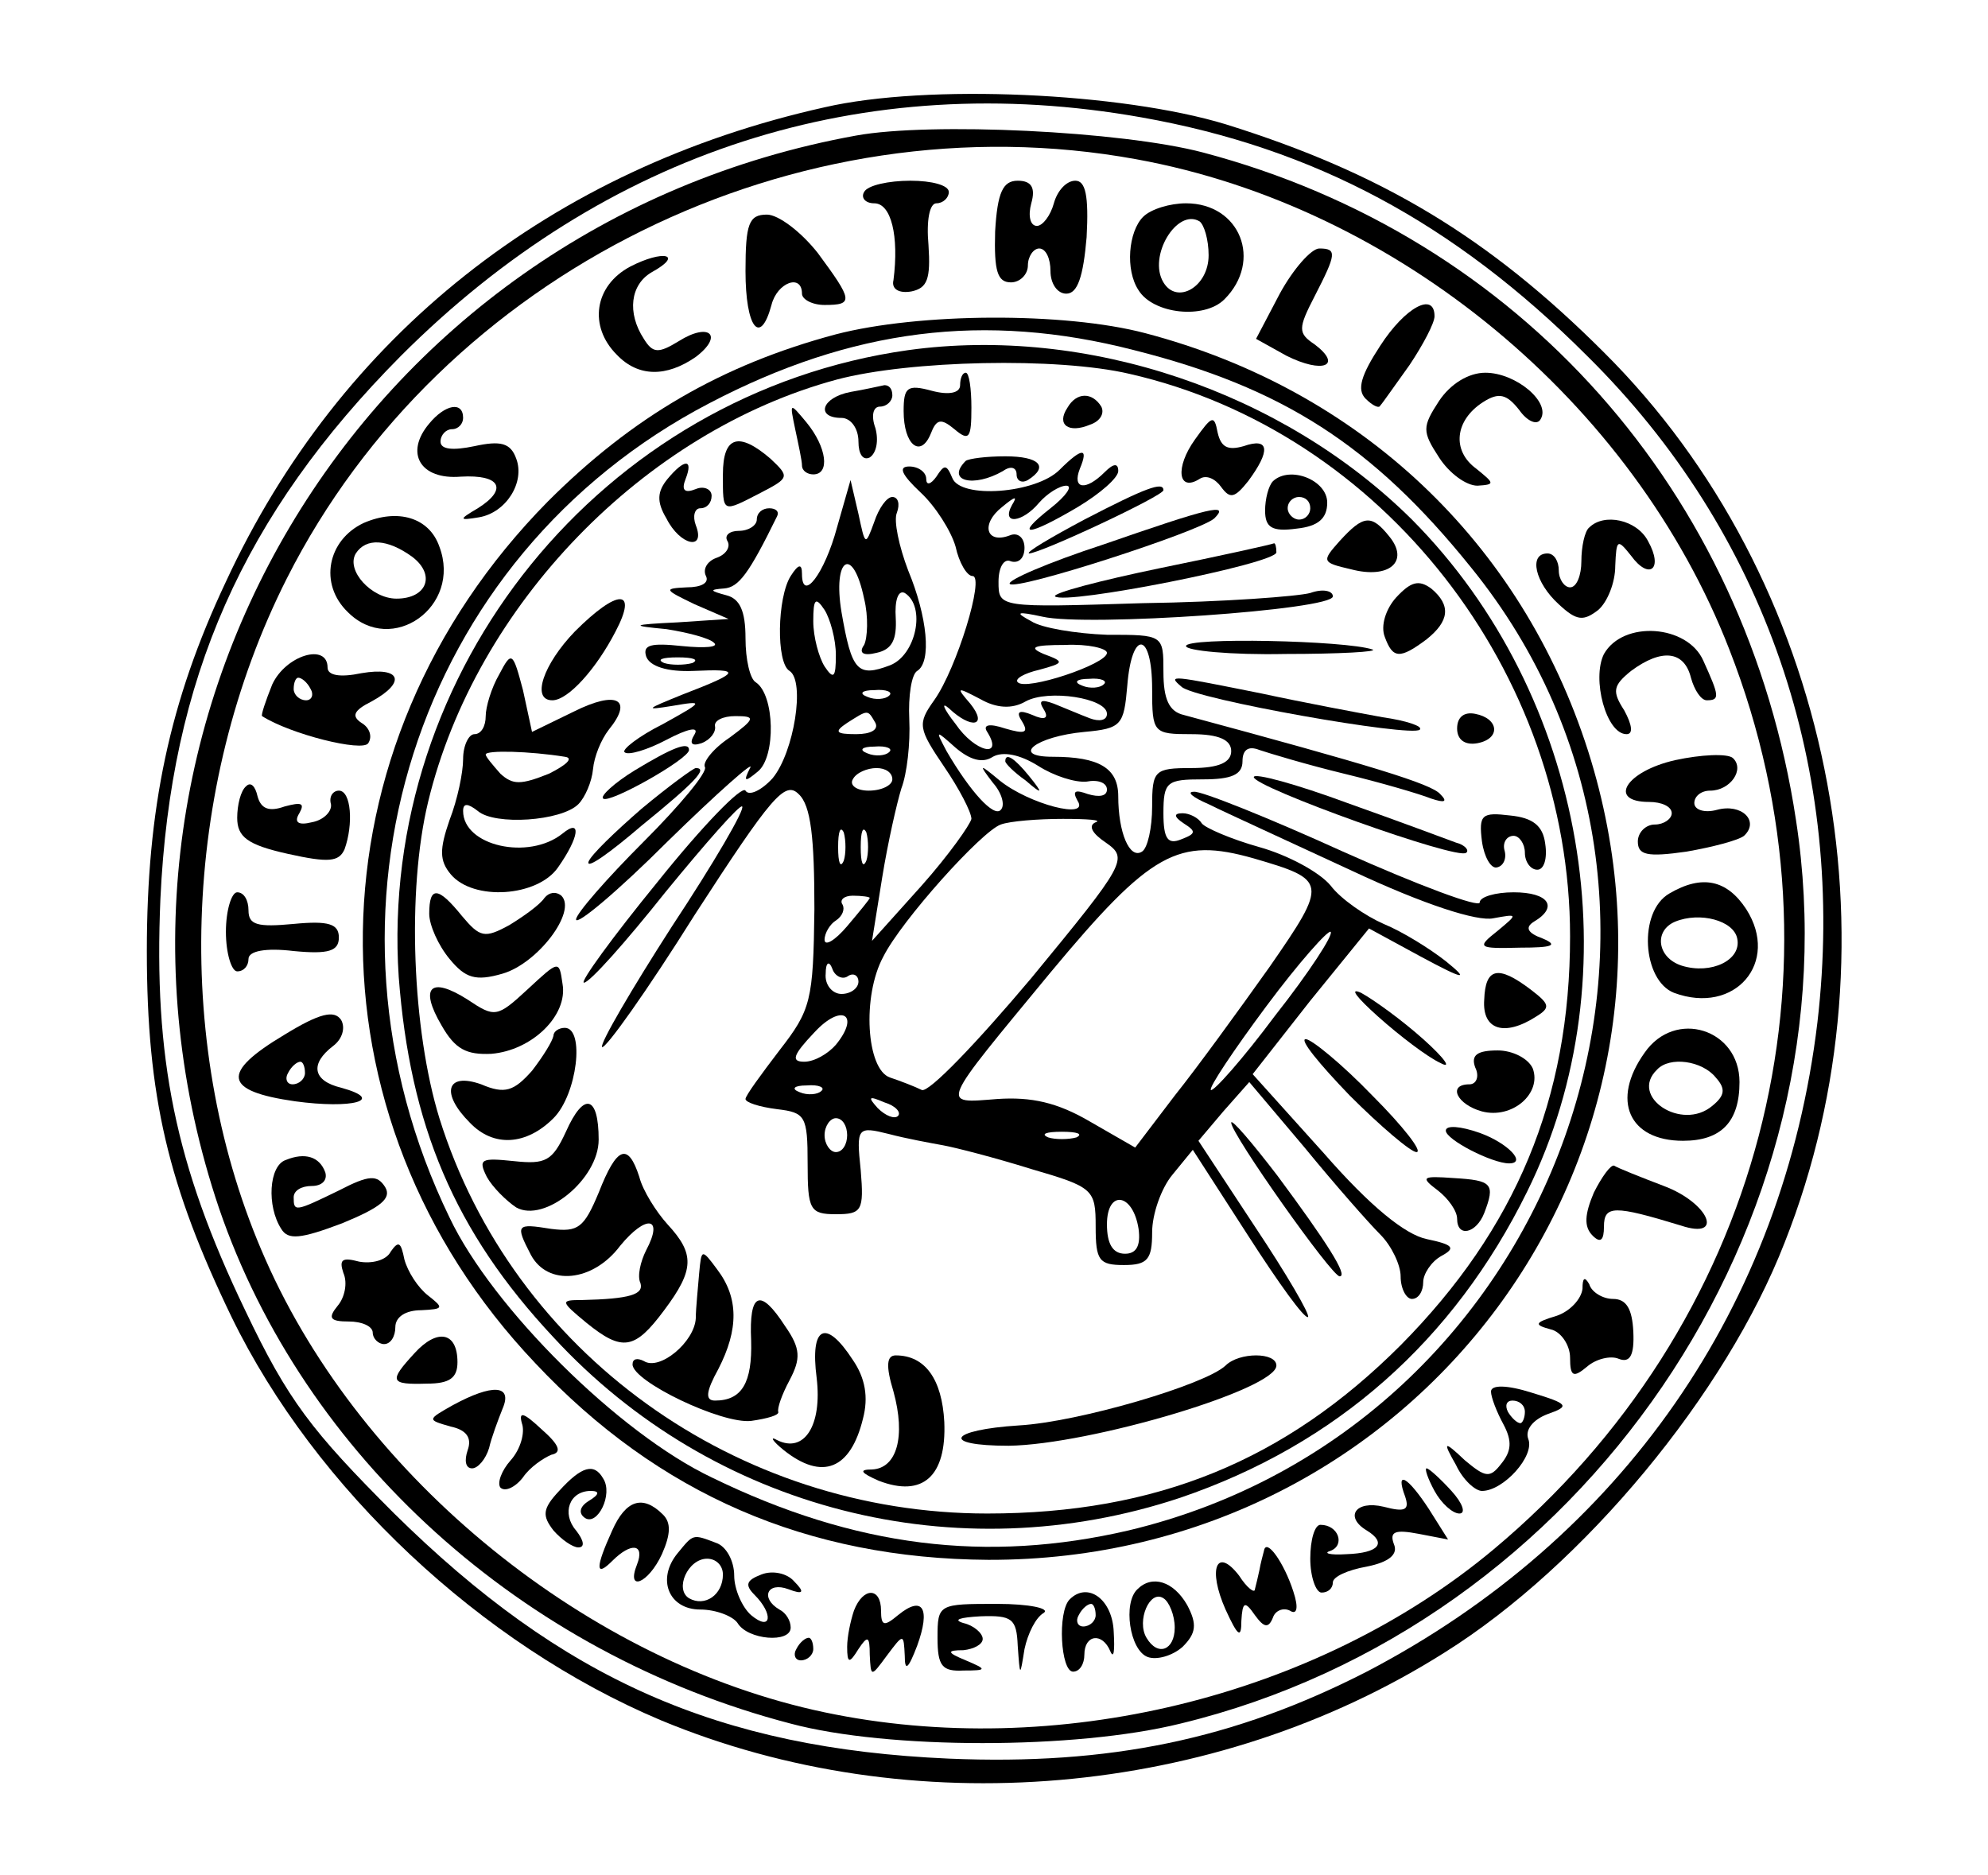 <?xml version="1.0" standalone="no"?>
<!DOCTYPE svg PUBLIC "-//W3C//DTD SVG 20010904//EN"
 "http://www.w3.org/TR/2001/REC-SVG-20010904/DTD/svg10.dtd">
<svg version="1.0" xmlns="http://www.w3.org/2000/svg"
 width="176pt" height="166pt" viewBox="0 0 176 166"
 preserveAspectRatio="xMidYMid meet">

<g transform="translate(0,166) scale(0.1,-0.1)"
fill="#000000" stroke="none">
<path d="M730 1565 c-242 -54 -429 -202 -530 -420 -50 -106 -70 -201 -70 -327
0 -129 19 -208 75 -324 74 -152 221 -290 380 -357 221 -92 490 -69 694 60 123
77 249 229 301 363 106 268 41 588 -160 788 -102 102 -197 159 -335 202 -92
28 -264 36 -355 15z m281 -9 c152 -27 276 -93 394 -211 158 -156 230 -367 204
-590 -30 -251 -173 -457 -399 -575 -117 -60 -228 -83 -370 -77 -204 9 -342 70
-491 217 -73 73 -94 100 -132 180 -62 129 -81 223 -75 364 9 195 73 340 213
481 181 181 409 255 656 211z"/>
<path d="M758 1540 c-442 -80 -707 -527 -564 -950 75 -219 268 -394 506 -456
86 -23 252 -23 345 0 356 86 600 443 545 800 -44 291 -245 517 -525 591 -72
19 -241 27 -307 15z m248 -21 c231 -42 440 -215 525 -434 111 -284 28 -599
-209 -797 -157 -131 -388 -187 -592 -144 -209 44 -409 206 -495 401 -82 185
-75 417 19 603 137 271 451 426 752 371z"/>
<path d="M765 1490 c-3 -5 1 -10 9 -10 15 0 22 -29 17 -68 -2 -8 5 -12 16 -10
14 3 17 11 15 41 -2 22 1 37 7 37 6 0 11 5 11 10 0 6 -15 10 -34 10 -19 0 -38
-4 -41 -10z"/>
<path d="M881 1455 c-1 -35 2 -45 14 -45 8 0 15 7 15 15 0 8 5 15 10 15 6 0
10 -9 10 -20 0 -11 6 -20 14 -20 10 0 15 15 18 50 2 37 -1 50 -10 50 -8 0 -16
-9 -19 -20 -3 -11 -10 -20 -15 -20 -6 0 -8 9 -5 20 4 14 0 20 -12 20 -13 0
-18 -10 -20 -45z"/>
<path d="M1012 1468 c-13 -13 -16 -47 -4 -65 13 -21 58 -26 76 -8 34 34 14 85
-34 85 -14 0 -31 -5 -38 -12z m58 -34 c0 -28 -28 -44 -40 -24 -14 23 12 66 32
54 4 -3 8 -16 8 -30z"/>
<path d="M660 1420 c0 -50 13 -67 23 -30 5 20 27 28 27 10 0 -5 9 -10 20 -10
26 0 25 4 -6 46 -15 19 -35 34 -45 34 -16 0 -19 -8 -19 -50z"/>
<path d="M558 1424 c-32 -17 -37 -53 -12 -78 19 -20 44 -20 70 -2 25 19 12 31
-15 14 -18 -11 -23 -11 -31 2 -15 23 -12 48 7 59 29 16 10 20 -19 5z"/>
<path d="M1133 1400 l-21 -40 27 -15 c32 -16 50 -9 25 10 -15 10 -15 14 0 43
19 37 20 42 4 42 -7 0 -23 -18 -35 -40z"/>
<path d="M1222 1354 c-17 -26 -21 -39 -13 -47 6 -6 12 -9 13 -6 2 2 13 18 26
36 12 18 22 37 22 43 0 22 -26 8 -48 -26z"/>
<path d="M740 1364 c-101 -27 -180 -73 -255 -148 -214 -217 -219 -544 -11
-763 109 -116 241 -173 401 -174 379 -1 645 357 531 716 -59 185 -202 320
-392 370 -72 19 -201 18 -274 -1z m264 -14 c131 -33 211 -84 298 -192 244
-300 79 -762 -303 -853 -125 -29 -242 -15 -369 47 -82 39 -194 150 -232 230
-131 270 -31 585 230 721 126 66 244 81 376 47z"/>
<path d="M804 1350 c-271 -38 -469 -283 -451 -555 10 -131 49 -225 137 -319
141 -153 357 -208 555 -142 138 47 242 139 307 271 95 192 52 440 -102 595
-114 113 -287 172 -446 150z m196 -21 c224 -51 390 -264 390 -498 0 -144 -48
-259 -150 -362 -102 -102 -216 -149 -366 -149 -222 0 -420 142 -485 350 -24
78 -29 201 -10 280 42 174 191 328 362 374 64 17 195 20 259 5z"/>
<path d="M850 1319 c0 -7 -10 -9 -25 -5 -22 6 -25 3 -25 -18 0 -30 15 -42 24
-20 5 13 9 14 21 4 13 -11 15 -8 15 19 0 17 -2 31 -5 31 -3 0 -5 -5 -5 -11z"/>
<path d="M753 1313 c-26 -5 -31 -23 -8 -23 8 0 15 -9 15 -21 0 -11 4 -17 10
-14 6 4 8 15 5 26 -4 11 -2 19 4 19 6 0 11 5 11 10 0 6 -3 9 -7 9 -5 -1 -18
-4 -30 -6z"/>
<path d="M945 1299 c-10 -15 1 -23 20 -15 9 3 13 10 10 16 -8 13 -22 13 -30
-1z"/>
<path d="M704 1280 c3 -14 6 -28 6 -32 0 -5 5 -8 10 -8 15 0 12 24 -6 46 -15
18 -15 18 -10 -6z"/>
<path d="M1058 1271 c-18 -25 -15 -47 4 -35 6 4 14 0 19 -7 8 -11 12 -10 24 5
20 27 19 39 -4 31 -14 -4 -20 -1 -23 12 -3 16 -5 15 -20 -6z"/>
<path d="M640 1240 c0 -35 -1 -34 34 -16 25 13 25 14 8 30 -28 24 -42 20 -42
-14z"/>
<path d="M855 1252 c-18 -18 7 -24 33 -9 7 5 12 3 12 -3 0 -6 5 -8 10 -5 19
12 10 21 -20 21 -17 0 -32 -2 -35 -4z"/>
<path d="M938 1244 c-21 -21 -88 -26 -95 -7 -5 12 -7 12 -14 1 -5 -7 -9 -8 -9
-2 0 6 -7 11 -15 11 -10 0 -7 -7 10 -23 13 -12 27 -34 31 -48 3 -14 10 -26 15
-26 11 0 -14 -82 -34 -110 -15 -21 -14 -25 9 -59 13 -19 24 -40 24 -46 -1 -5
-20 -32 -44 -59 l-44 -49 9 56 c5 31 13 66 17 79 5 13 8 40 7 61 -1 21 2 40 7
43 13 8 9 48 -8 89 -8 21 -13 44 -10 51 3 8 1 14 -4 14 -5 0 -12 -10 -16 -22
-8 -22 -8 -21 -14 7 l-7 30 -12 -42 c-11 -41 -31 -67 -31 -41 0 9 -3 9 -10 -2
-12 -19 -13 -77 -1 -84 14 -9 4 -72 -15 -95 -10 -11 -21 -16 -24 -11 -3 5 -38
-31 -78 -81 -40 -49 -69 -89 -65 -89 5 0 37 36 72 80 36 44 66 78 68 76 3 -2
-25 -50 -62 -106 -36 -56 -64 -104 -62 -107 3 -2 40 50 82 117 68 105 80 119
92 107 11 -10 14 -39 14 -102 -1 -81 -3 -89 -31 -125 -16 -21 -30 -40 -30 -43
0 -3 12 -7 28 -9 25 -3 27 -6 27 -48 0 -41 2 -45 25 -45 23 0 25 3 22 39 -4
38 -3 39 25 32 15 -4 37 -8 48 -10 11 -2 46 -11 78 -21 55 -16 57 -18 57 -51
0 -30 3 -34 25 -34 21 0 25 5 25 29 0 16 8 39 18 51 l18 22 49 -76 c27 -42 50
-74 53 -72 2 2 -19 38 -47 80 l-50 76 22 26 23 26 49 -58 c27 -33 57 -67 67
-77 10 -10 18 -27 18 -37 0 -11 5 -20 10 -20 6 0 10 7 10 15 0 7 7 18 16 23
13 7 11 10 -13 15 -19 4 -50 29 -91 76 l-63 70 51 65 52 64 46 -25 c39 -21 43
-21 22 -4 -14 11 -38 26 -55 33 -16 7 -38 22 -47 34 -10 12 -38 27 -63 34 -25
7 -48 17 -51 21 -3 5 -11 9 -17 9 -8 0 -8 -3 1 -9 11 -7 11 -9 -2 -14 -12 -5
-16 0 -16 23 0 28 3 30 35 30 25 0 35 4 35 16 0 10 5 14 15 10 9 -3 42 -13 75
-21 33 -8 67 -18 77 -22 12 -4 15 -3 8 4 -8 9 -60 25 -227 70 -13 3 -18 14
-18 38 0 33 0 33 -50 33 -27 1 -58 6 -67 12 -15 8 -13 9 10 4 39 -9 257 6 257
18 0 5 -9 7 -20 3 -11 -3 -77 -8 -148 -9 -128 -4 -128 -4 -128 19 0 13 5 21
11 18 7 -2 12 3 12 12 0 9 -6 14 -13 11 -21 -8 -26 10 -7 25 12 10 14 10 9 2
-10 -18 9 -16 24 2 7 8 18 15 24 15 6 0 0 -9 -14 -20 -33 -26 -20 -25 24 1 20
12 36 26 36 32 0 7 -4 7 -12 -1 -17 -17 -29 -15 -22 3 8 19 2 19 -18 -1z
m-173 -114 c4 -16 3 -35 0 -41 -5 -7 -1 -10 11 -7 14 3 18 12 17 31 -1 15 2
25 8 22 19 -12 10 -55 -13 -64 -29 -11 -34 -5 -43 47 -8 48 10 60 20 12z m-25
-50 c0 -20 -2 -22 -10 -10 -5 8 -10 26 -10 40 0 20 2 22 10 10 5 -8 10 -26 10
-40z m240 2 c0 -10 -72 -34 -79 -26 -3 3 6 8 19 11 22 6 23 7 4 14 -14 6 -9 8
19 8 20 1 37 -3 37 -7z m40 -32 c0 -39 1 -40 35 -40 24 0 35 -5 35 -15 0 -10
-11 -15 -35 -15 -33 0 -35 -2 -35 -34 0 -19 -4 -37 -9 -40 -11 -7 -21 17 -21
49 0 25 -17 35 -58 35 -38 0 -15 18 28 22 33 3 35 6 38 41 4 50 22 48 22 -3z
m-43 4 c-3 -3 -12 -4 -19 -1 -8 3 -5 6 6 6 11 1 17 -2 13 -5z m-190 -10 c-3
-3 -12 -4 -19 -1 -8 3 -5 6 6 6 11 1 17 -2 13 -5z m121 -5 c20 11 72 3 72 -11
0 -6 -7 -7 -15 -4 -8 3 -22 9 -32 13 -11 4 -14 3 -9 -5 5 -8 1 -10 -10 -5 -12
5 -15 3 -9 -6 6 -10 2 -11 -15 -6 -15 5 -20 3 -16 -3 15 -24 -11 -18 -28 7
-11 14 -13 20 -6 14 20 -19 35 -16 19 4 -13 15 -12 15 9 4 14 -8 28 -9 40 -2z
m-133 -19 c3 -6 -4 -10 -17 -10 -18 0 -20 2 -8 10 19 12 18 12 25 0z m104 -30
c9 5 24 2 40 -8 14 -9 33 -15 43 -14 10 2 18 -1 18 -7 0 -6 -7 -7 -17 -4 -11
4 -14 3 -9 -6 11 -17 -43 -3 -69 18 -18 15 -19 15 -6 -2 8 -9 11 -20 7 -24 -6
-7 -27 16 -48 52 -10 19 -10 19 8 3 13 -11 24 -14 33 -8z m-92 4 c-3 -3 -12
-4 -19 -1 -8 3 -5 6 6 6 11 1 17 -2 13 -5z m3 -24 c0 -5 -9 -10 -21 -10 -11 0
-17 5 -14 10 3 6 13 10 21 10 8 0 14 -4 14 -10z m180 -38 c-7 -3 -3 -10 9 -18
20 -14 18 -18 -66 -120 -48 -57 -91 -102 -97 -99 -6 3 -19 8 -28 11 -21 7 -25
72 -6 107 16 32 87 111 104 117 8 3 33 5 55 5 22 0 35 -1 29 -3z m-223 -34
c-3 -7 -5 -2 -5 12 0 14 2 19 5 13 2 -7 2 -19 0 -25z m20 0 c-3 -7 -5 -2 -5
12 0 14 2 19 5 13 2 -7 2 -19 0 -25z m343 2 c65 -19 66 -21 14 -96 -27 -38
-64 -89 -84 -114 l-35 -46 -40 23 c-29 17 -52 22 -82 20 -51 -4 -52 -8 47 112
89 107 113 120 180 101z m-340 -35 c0 -1 -9 -12 -20 -25 -11 -13 -20 -18 -20
-12 0 6 5 14 10 17 6 4 8 10 6 14 -3 4 1 8 9 8 8 0 15 -1 15 -2z m359 -104
c-29 -39 -55 -68 -57 -66 -2 2 20 35 49 74 29 39 55 68 57 66 3 -2 -19 -36
-49 -74z m-378 35 c5 3 9 0 9 -5 0 -6 -7 -11 -15 -11 -8 0 -15 8 -14 18 0 10
3 12 6 4 2 -6 9 -10 14 -6z m-11 -61 c-7 -8 -19 -15 -28 -15 -12 0 -10 6 9 26
24 26 41 16 19 -11z m-13 -41 c-3 -3 -12 -4 -19 -1 -8 3 -5 6 6 6 11 1 17 -2
13 -5z m68 -22 c-3 -3 -11 0 -18 7 -9 10 -8 11 6 5 10 -3 15 -9 12 -12z m-45
-17 c0 -8 -4 -15 -10 -15 -5 0 -10 7 -10 15 0 8 5 15 10 15 6 0 10 -7 10 -15z
m203 -2 c-7 -2 -19 -2 -25 0 -7 3 -2 5 12 5 14 0 19 -2 13 -5z m55 -81 c2 -15
-2 -22 -12 -22 -11 0 -16 9 -16 26 0 31 23 28 28 -4z"/>
<path d="M890 986 c0 -2 8 -10 18 -17 15 -13 16 -12 3 4 -13 16 -21 21 -21 13z"/>
<path d="M591 1236 c-9 -11 -10 -20 -1 -35 12 -24 35 -29 26 -6 -3 8 -1 15 4
15 6 0 10 5 10 11 0 6 -7 9 -14 6 -10 -4 -13 -1 -9 9 7 18 -1 18 -16 0z"/>
<path d="M1127 1234 c-4 -4 -7 -16 -7 -26 0 -15 6 -19 28 -16 19 2 27 9 27 23
0 20 -33 33 -48 19z m33 -24 c0 -5 -4 -10 -10 -10 -5 0 -10 5 -10 10 0 6 5 10
10 10 6 0 10 -4 10 -10z"/>
<path d="M960 1200 c-30 -16 -52 -29 -49 -30 10 0 119 51 119 56 0 8 -16 2
-70 -26z"/>
<path d="M670 1200 c0 -5 -7 -10 -16 -10 -8 0 -13 -4 -10 -9 3 -5 -1 -12 -10
-15 -8 -3 -12 -10 -9 -16 3 -6 -4 -10 -17 -10 -21 -1 -20 -2 7 -15 l30 -13
-45 -3 c-42 -2 -42 -3 -10 -6 19 -3 38 -8 42 -12 5 -4 -8 -5 -28 -3 -28 3 -35
1 -32 -9 3 -9 19 -14 42 -13 43 2 42 -1 -10 -21 -32 -13 -34 -14 -9 -10 29 5
28 4 -8 -16 -22 -11 -37 -23 -34 -25 3 -3 20 2 37 11 19 10 29 12 25 5 -5 -8
-3 -11 6 -8 8 3 13 10 12 15 -1 5 7 9 18 9 18 0 18 -2 -5 -19 -15 -10 -24 -22
-22 -26 3 -4 -22 -34 -54 -66 -33 -33 -60 -64 -60 -69 0 -6 37 25 81 69 45 44
78 73 73 65 -6 -12 -5 -13 7 -3 16 13 15 68 -2 79 -5 3 -9 20 -9 39 0 24 -5
35 -17 38 -15 4 -15 5 -2 6 13 1 22 13 47 64 2 4 -1 7 -7 7 -6 0 -11 -4 -11
-10z m-57 -127 c-7 -2 -19 -2 -25 0 -7 3 -2 5 12 5 14 0 19 -2 13 -5z"/>
<path d="M977 1178 c-49 -16 -86 -32 -83 -35 6 -6 167 46 181 58 14 14 -3 10
-98 -23z"/>
<path d="M1186 1181 c-16 -18 -16 -19 10 -25 34 -9 52 7 34 29 -16 20 -23 19
-44 -4z"/>
<path d="M1027 1157 c-53 -11 -95 -22 -93 -25 9 -8 196 29 196 39 0 5 -1 8 -2
8 -2 -1 -47 -11 -101 -22z"/>
<path d="M1236 1131 c-9 -10 -14 -25 -10 -35 7 -19 13 -20 37 -2 20 16 22 30
4 45 -11 8 -18 6 -31 -8z"/>
<path d="M509 1101 c-28 -29 -39 -61 -20 -61 14 0 39 28 56 61 20 38 2 38 -36
0z"/>
<path d="M1050 1088 c0 -4 39 -8 88 -7 48 0 83 2 77 4 -24 8 -165 11 -165 3z"/>
<path d="M442 1063 c-7 -12 -12 -29 -12 -37 0 -9 -4 -16 -10 -16 -5 0 -10 -10
-10 -22 0 -12 -5 -36 -12 -54 -9 -26 -9 -36 1 -48 20 -24 77 -20 95 6 19 27
21 44 4 30 -30 -24 -88 -11 -88 20 0 7 4 7 13 0 15 -13 74 -9 89 6 6 6 12 20
13 31 1 11 7 26 14 35 22 27 7 35 -31 16 l-37 -18 -8 37 c-9 34 -10 35 -21 14z
m58 -73 c8 -1 2 -7 -14 -15 -25 -10 -32 -10 -43 0 -7 8 -13 15 -13 17 0 4 39
3 70 -2z"/>
<path d="M1046 1052 c11 -11 204 -45 211 -38 3 3 -12 8 -33 11 -22 4 -70 13
-107 21 -80 16 -84 17 -71 6z"/>
<path d="M1290 1015 c0 -10 7 -15 18 -13 21 4 19 22 -2 26 -10 2 -16 -3 -16
-13z"/>
<path d="M562 978 c-18 -11 -31 -23 -28 -25 5 -5 76 35 76 43 0 8 -15 2 -48
-18z"/>
<path d="M568 944 c-23 -20 -45 -41 -47 -47 -2 -7 19 8 47 32 48 39 59 51 48
51 -2 0 -24 -16 -48 -36z"/>
<path d="M1110 972 c0 -9 181 -74 188 -67 3 2 -1 7 -9 9 -8 3 -51 19 -96 35
-46 17 -83 27 -83 23z"/>
<path d="M1070 948 c14 -7 71 -33 127 -59 64 -30 111 -45 125 -42 22 4 22 4 4
-11 -19 -15 -18 -16 20 -15 28 0 34 2 20 8 -14 5 -16 10 -8 15 22 13 13 26
-18 26 -16 0 -30 -4 -30 -9 0 -5 -54 15 -121 45 -66 30 -126 54 -132 53 -7 0
-1 -5 13 -11z"/>
<path d="M1312 915 c2 -14 8 -24 13 -23 6 1 9 8 7 15 -2 7 2 13 8 13 5 0 10
-7 10 -15 0 -8 5 -15 11 -15 6 0 9 10 7 23 -2 16 -11 23 -31 25 -25 3 -28 1
-25 -23z"/>
<path d="M380 851 c0 -10 8 -28 18 -40 14 -17 23 -20 47 -13 31 9 66 55 52 69
-5 4 -11 3 -15 -2 -4 -6 -18 -16 -31 -24 -22 -12 -26 -11 -42 8 -21 26 -29 27
-29 2z"/>
<path d="M467 784 c-27 -25 -29 -25 -53 -9 -33 21 -43 11 -23 -23 12 -21 22
-26 44 -25 36 3 68 34 63 62 -3 21 -3 21 -31 -5z"/>
<path d="M1314 775 c-2 -27 18 -33 46 -15 13 8 12 11 -5 24 -29 22 -40 19 -41
-9z"/>
<path d="M1220 760 c19 -17 44 -36 55 -41 11 -6 4 4 -15 21 -19 17 -44 35 -55
41 -11 5 -4 -4 15 -21z"/>
<path d="M490 743 c-1 -5 -9 -18 -19 -31 -16 -18 -24 -21 -45 -12 -31 11 -36
-8 -10 -34 21 -22 50 -20 74 4 21 21 28 80 10 80 -5 0 -10 -3 -10 -7z"/>
<path d="M1195 690 c27 -27 54 -50 59 -50 6 0 -12 23 -39 50 -27 28 -54 50
-59 50 -6 0 12 -22 39 -50z"/>
<path d="M1306 715 c4 -8 1 -15 -5 -15 -20 0 -11 -18 11 -24 27 -7 53 16 45
38 -4 9 -18 16 -31 16 -18 0 -24 -4 -20 -15z"/>
<path d="M501 658 c-12 -26 -18 -29 -46 -26 -29 3 -32 2 -24 -14 5 -9 17 -21
26 -27 25 -14 73 25 73 60 0 39 -13 43 -29 7z"/>
<path d="M1090 666 c0 -10 89 -136 96 -136 8 0 -12 31 -55 89 -23 30 -41 51
-41 47z"/>
<path d="M1280 659 c0 -8 41 -29 56 -29 16 0 -1 18 -26 27 -17 6 -30 7 -30 2z"/>
<path d="M530 604 c-13 -31 -18 -35 -42 -32 -31 5 -32 4 -18 -23 15 -28 55
-24 79 8 23 28 39 26 23 -4 -5 -10 -8 -23 -5 -29 3 -10 -9 -14 -52 -15 -19 0
-19 -1 4 -20 32 -26 43 -24 69 11 27 36 27 50 3 76 -10 11 -22 30 -25 42 -10
31 -20 27 -36 -14z"/>
<path d="M1273 606 c9 -7 17 -18 17 -25 0 -17 17 -13 24 5 10 26 7 29 -27 31
-28 2 -30 1 -14 -11z"/>
<path d="M619 533 c-1 -13 -3 -31 -3 -40 -1 -21 -32 -47 -46 -38 -6 3 -10 2
-10 -3 0 -15 79 -53 105 -50 14 2 25 5 24 8 -1 3 3 15 10 28 10 19 10 28 -4
48 -22 34 -32 30 -30 -13 1 -37 -8 -53 -32 -53 -9 0 -8 8 3 28 18 35 18 63 -1
88 -14 19 -14 18 -16 -3z"/>
<path d="M723 440 c5 -42 -11 -67 -35 -55 -7 4 -4 -1 6 -9 34 -27 59 -17 70
28 5 19 2 36 -9 52 -24 37 -38 30 -32 -16z"/>
<path d="M791 428 c11 -40 3 -68 -19 -69 -12 0 -10 -3 6 -10 39 -15 60 4 58
52 -2 38 -17 59 -43 59 -8 0 -9 -9 -2 -32z"/>
<path d="M1085 451 c-18 -17 -130 -50 -183 -53 -62 -4 -70 -18 -9 -18 72 1
237 50 237 71 0 12 -33 12 -45 0z"/>
<path d="M1274 1305 c-15 -23 -15 -27 0 -50 9 -14 24 -25 34 -25 16 1 15 2 -1
15 -22 16 -19 43 6 59 14 9 21 7 32 -7 7 -10 16 -14 19 -8 9 15 -22 41 -49 41
-15 0 -31 -10 -41 -25z"/>
<path d="M380 1285 c-22 -26 -8 -50 28 -47 35 2 42 -11 15 -28 -17 -10 -17
-11 1 -8 24 4 41 31 33 52 -5 14 -14 16 -37 11 -19 -4 -30 -3 -30 4 0 6 5 11
10 11 6 0 10 5 10 10 0 15 -16 12 -30 -5z"/>
<path d="M322 1197 c-32 -15 -40 -54 -14 -79 39 -39 101 5 81 58 -9 26 -37 34
-67 21z m43 -30 c21 -16 13 -37 -14 -37 -22 0 -45 25 -36 40 9 14 28 13 50 -3z"/>
<path d="M1407 1193 c-4 -3 -7 -17 -7 -30 0 -12 -4 -23 -10 -23 -5 0 -10 7
-10 15 0 8 -4 15 -10 15 -17 0 -11 -26 10 -45 16 -15 22 -15 35 -5 8 7 15 24
15 39 1 24 2 24 14 9 16 -22 29 -12 15 13 -10 19 -39 25 -52 12z"/>
<path d="M1420 1081 c-11 -22 2 -71 20 -71 6 0 5 8 -2 21 -11 17 -10 22 6 35
27 20 47 18 53 -6 3 -11 9 -20 14 -20 12 0 11 4 -3 35 -14 32 -71 36 -88 6z"/>
<path d="M241 1054 c-6 -15 -10 -27 -9 -28 25 -16 89 -32 94 -24 4 6 1 14 -6
18 -9 6 -7 11 9 19 31 17 26 31 -9 25 -19 -4 -30 -2 -30 5 0 22 -37 11 -49
-15z m34 -4 c3 -5 1 -10 -4 -10 -6 0 -11 5 -11 10 0 6 2 10 4 10 3 0 8 -4 11
-10z"/>
<path d="M1483 987 c-44 -10 -60 -37 -23 -37 11 0 20 -4 20 -10 0 -5 -7 -10
-15 -10 -8 0 -15 -7 -15 -15 0 -12 8 -14 43 -9 23 4 46 10 51 14 14 13 -2 29
-24 23 -11 -3 -20 0 -20 6 0 6 6 11 14 11 18 0 31 19 20 29 -5 4 -28 3 -51 -2z"/>
<path d="M218 964 c-5 -4 -8 -17 -8 -28 0 -17 9 -24 45 -32 36 -8 45 -7 50 4
8 22 6 52 -5 52 -5 0 -9 -5 -7 -12 1 -6 -6 -14 -17 -16 -12 -3 -16 0 -11 8 5
9 2 10 -13 6 -14 -5 -21 -2 -24 9 -2 9 -6 13 -10 9z"/>
<path d="M1478 869 c-28 -16 -24 -77 4 -88 54 -20 94 27 64 74 -17 26 -39 31
-68 14z m60 -40 c4 -19 -23 -32 -49 -24 -22 7 -25 31 -6 39 22 9 52 1 55 -15z"/>
<path d="M200 835 c0 -19 5 -35 10 -35 6 0 10 5 10 11 0 7 15 10 40 7 31 -3
40 0 40 12 0 12 -9 15 -40 12 -32 -3 -40 -1 -40 12 0 9 -4 16 -10 16 -5 0 -10
-16 -10 -35z"/>
<path d="M252 744 c-57 -34 -54 -50 9 -59 51 -7 81 1 41 12 -25 6 -28 21 -7
37 8 6 11 16 7 23 -6 9 -19 6 -50 -13z m18 -34 c0 -5 -5 -10 -11 -10 -5 0 -7
5 -4 10 3 6 8 10 11 10 2 0 4 -4 4 -10z"/>
<path d="M1456 728 c-30 -42 -14 -78 34 -78 34 0 50 17 50 52 0 47 -57 65 -84
26z m63 -22 c9 -10 8 -16 -3 -25 -27 -23 -74 8 -49 32 11 12 40 8 52 -7z"/>
<path d="M253 633 c-15 -5 -17 -41 -4 -61 6 -10 17 -9 54 5 34 14 44 22 38 32
-7 11 -14 11 -41 -3 -39 -19 -40 -19 -40 -6 0 6 7 10 16 10 9 0 14 5 12 12 -5
14 -18 18 -35 11z"/>
<path d="M1411 604 c-8 -19 -9 -30 -1 -38 7 -7 10 -4 10 8 0 19 9 19 68 1 39
-13 25 20 -15 35 -21 8 -41 16 -44 18 -3 1 -11 -10 -18 -24z"/>
<path d="M346 552 c-4 -8 -17 -11 -28 -9 -15 4 -18 2 -14 -10 4 -9 1 -22 -5
-29 -9 -11 -7 -14 10 -14 11 0 21 -4 21 -10 0 -5 5 -10 10 -10 6 0 10 7 10 15
0 9 9 15 23 15 20 1 20 2 6 13 -9 7 -18 21 -21 32 -3 15 -5 17 -12 7z"/>
<path d="M1401 519 c-1 -9 -11 -20 -23 -24 -20 -6 -20 -8 -5 -12 9 -2 17 -14
17 -25 0 -17 3 -18 15 -8 8 7 21 10 28 7 10 -4 14 3 13 24 -1 20 -6 29 -18 29
-9 0 -19 6 -21 13 -4 7 -6 6 -6 -4z"/>
<path d="M367 462 c-23 -25 -22 -28 11 -27 20 0 27 5 27 19 0 27 -18 30 -38 8z"/>
<path d="M1320 428 c0 -5 5 -18 11 -29 8 -15 7 -24 -2 -35 -10 -13 -14 -12
-32 3 -19 18 -20 17 -8 -4 6 -13 17 -23 23 -23 19 0 47 31 41 46 -3 8 4 17 17
22 20 7 19 9 -14 19 -22 7 -36 7 -36 1z m30 -18 c0 -5 -2 -10 -4 -10 -3 0 -8
5 -11 10 -3 6 -1 10 4 10 6 0 11 -4 11 -10z"/>
<path d="M401 416 c-23 -13 -23 -13 -2 -19 14 -3 19 -10 15 -21 -3 -9 -2 -16
4 -16 5 0 12 8 15 18 2 9 8 25 12 35 9 21 -9 22 -44 3z"/>
<path d="M462 400 c3 -8 -1 -23 -10 -33 -8 -9 -12 -20 -9 -24 4 -4 13 0 20 9
6 9 18 17 25 20 10 2 7 9 -9 23 -15 14 -20 16 -17 5z"/>
<path d="M495 340 c-15 -16 -15 -22 -5 -35 7 -8 17 -15 22 -15 6 0 5 6 -2 15
-13 15 -6 35 13 35 8 0 8 -3 -2 -9 -8 -5 -9 -11 -3 -15 11 -7 25 21 16 35 -8
14 -19 11 -39 -11z"/>
<path d="M1270 340 c6 -11 16 -20 22 -20 6 0 3 9 -7 20 -10 11 -20 20 -22 20
-2 0 1 -9 7 -20z"/>
<path d="M1244 335 c4 -12 0 -14 -19 -9 -25 6 -35 -9 -15 -21 18 -11 11 -20
-18 -21 -15 -1 -21 1 -14 3 13 5 7 23 -9 23 -5 0 -9 -13 -9 -30 0 -16 5 -30
10 -30 6 0 10 4 10 9 0 5 13 11 30 14 20 4 28 11 24 20 -4 11 1 13 22 9 l26
-5 -17 27 c-19 29 -30 35 -21 11z"/>
<path d="M542 305 c-15 -33 -15 -42 0 -27 17 17 29 15 22 -3 -10 -25 10 -17
22 9 8 18 8 28 1 35 -18 18 -33 13 -45 -14z"/>
<path d="M600 285 c-19 -23 -8 -50 20 -50 14 0 29 -6 33 -12 9 -15 47 -18 47
-4 0 6 -4 13 -10 16 -17 10 -11 25 8 18 13 -5 15 -3 5 7 -6 7 -19 10 -29 6
-13 -5 -15 -9 -6 -18 17 -17 15 -33 -3 -18 -8 7 -15 23 -15 35 0 13 -7 26 -16
29 -21 8 -20 8 -34 -9z m40 -19 c0 -18 -16 -29 -30 -21 -13 8 -1 35 16 35 8 0
14 -6 14 -14z"/>
<path d="M1119 287 c-1 -4 -3 -11 -4 -17 -1 -5 -3 -13 -4 -17 0 -4 -7 1 -14
12 -20 26 -28 6 -12 -30 11 -24 14 -26 14 -10 1 17 3 18 12 5 8 -11 12 -12 16
-2 2 6 9 9 15 6 6 -4 8 2 3 17 -8 25 -24 48 -26 36z"/>
<path d="M1007 253 c-13 -12 -7 -54 9 -60 8 -3 22 1 31 9 12 12 13 20 4 37
-12 21 -31 27 -44 14z m33 -34 c0 -20 -15 -26 -25 -9 -9 15 3 43 15 35 5 -3
10 -15 10 -26z"/>
<path d="M756 234 c-3 -9 -6 -23 -6 -32 0 -15 2 -15 10 -2 8 12 10 12 10 -5 1
-20 1 -20 15 -1 15 20 15 20 16 0 0 -14 3 -12 11 9 12 33 5 45 -17 27 -12 -10
-15 -10 -15 4 0 21 -16 21 -24 0z"/>
<path d="M947 244 c-11 -11 -8 -64 3 -64 6 0 10 7 10 15 0 18 16 20 23 3 3 -7
4 0 3 17 -1 29 -23 45 -39 29z m23 -14 c0 -5 -5 -10 -11 -10 -5 0 -7 5 -4 10
3 6 8 10 11 10 2 0 4 -4 4 -10z"/>
<path d="M830 210 c0 -25 4 -30 23 -29 21 0 21 1 2 9 -17 7 -17 9 -2 9 9 1 17
5 17 10 0 5 -8 12 -17 14 -10 3 -3 5 15 6 28 1 32 -2 33 -26 2 -28 2 -28 6 -3
3 14 10 28 17 32 6 4 -13 8 -41 8 -52 0 -53 0 -53 -30z"/>
<path d="M705 200 c-3 -5 -1 -10 4 -10 6 0 11 5 11 10 0 6 -2 10 -4 10 -3 0
-8 -4 -11 -10z"/>
</g>
</svg>
